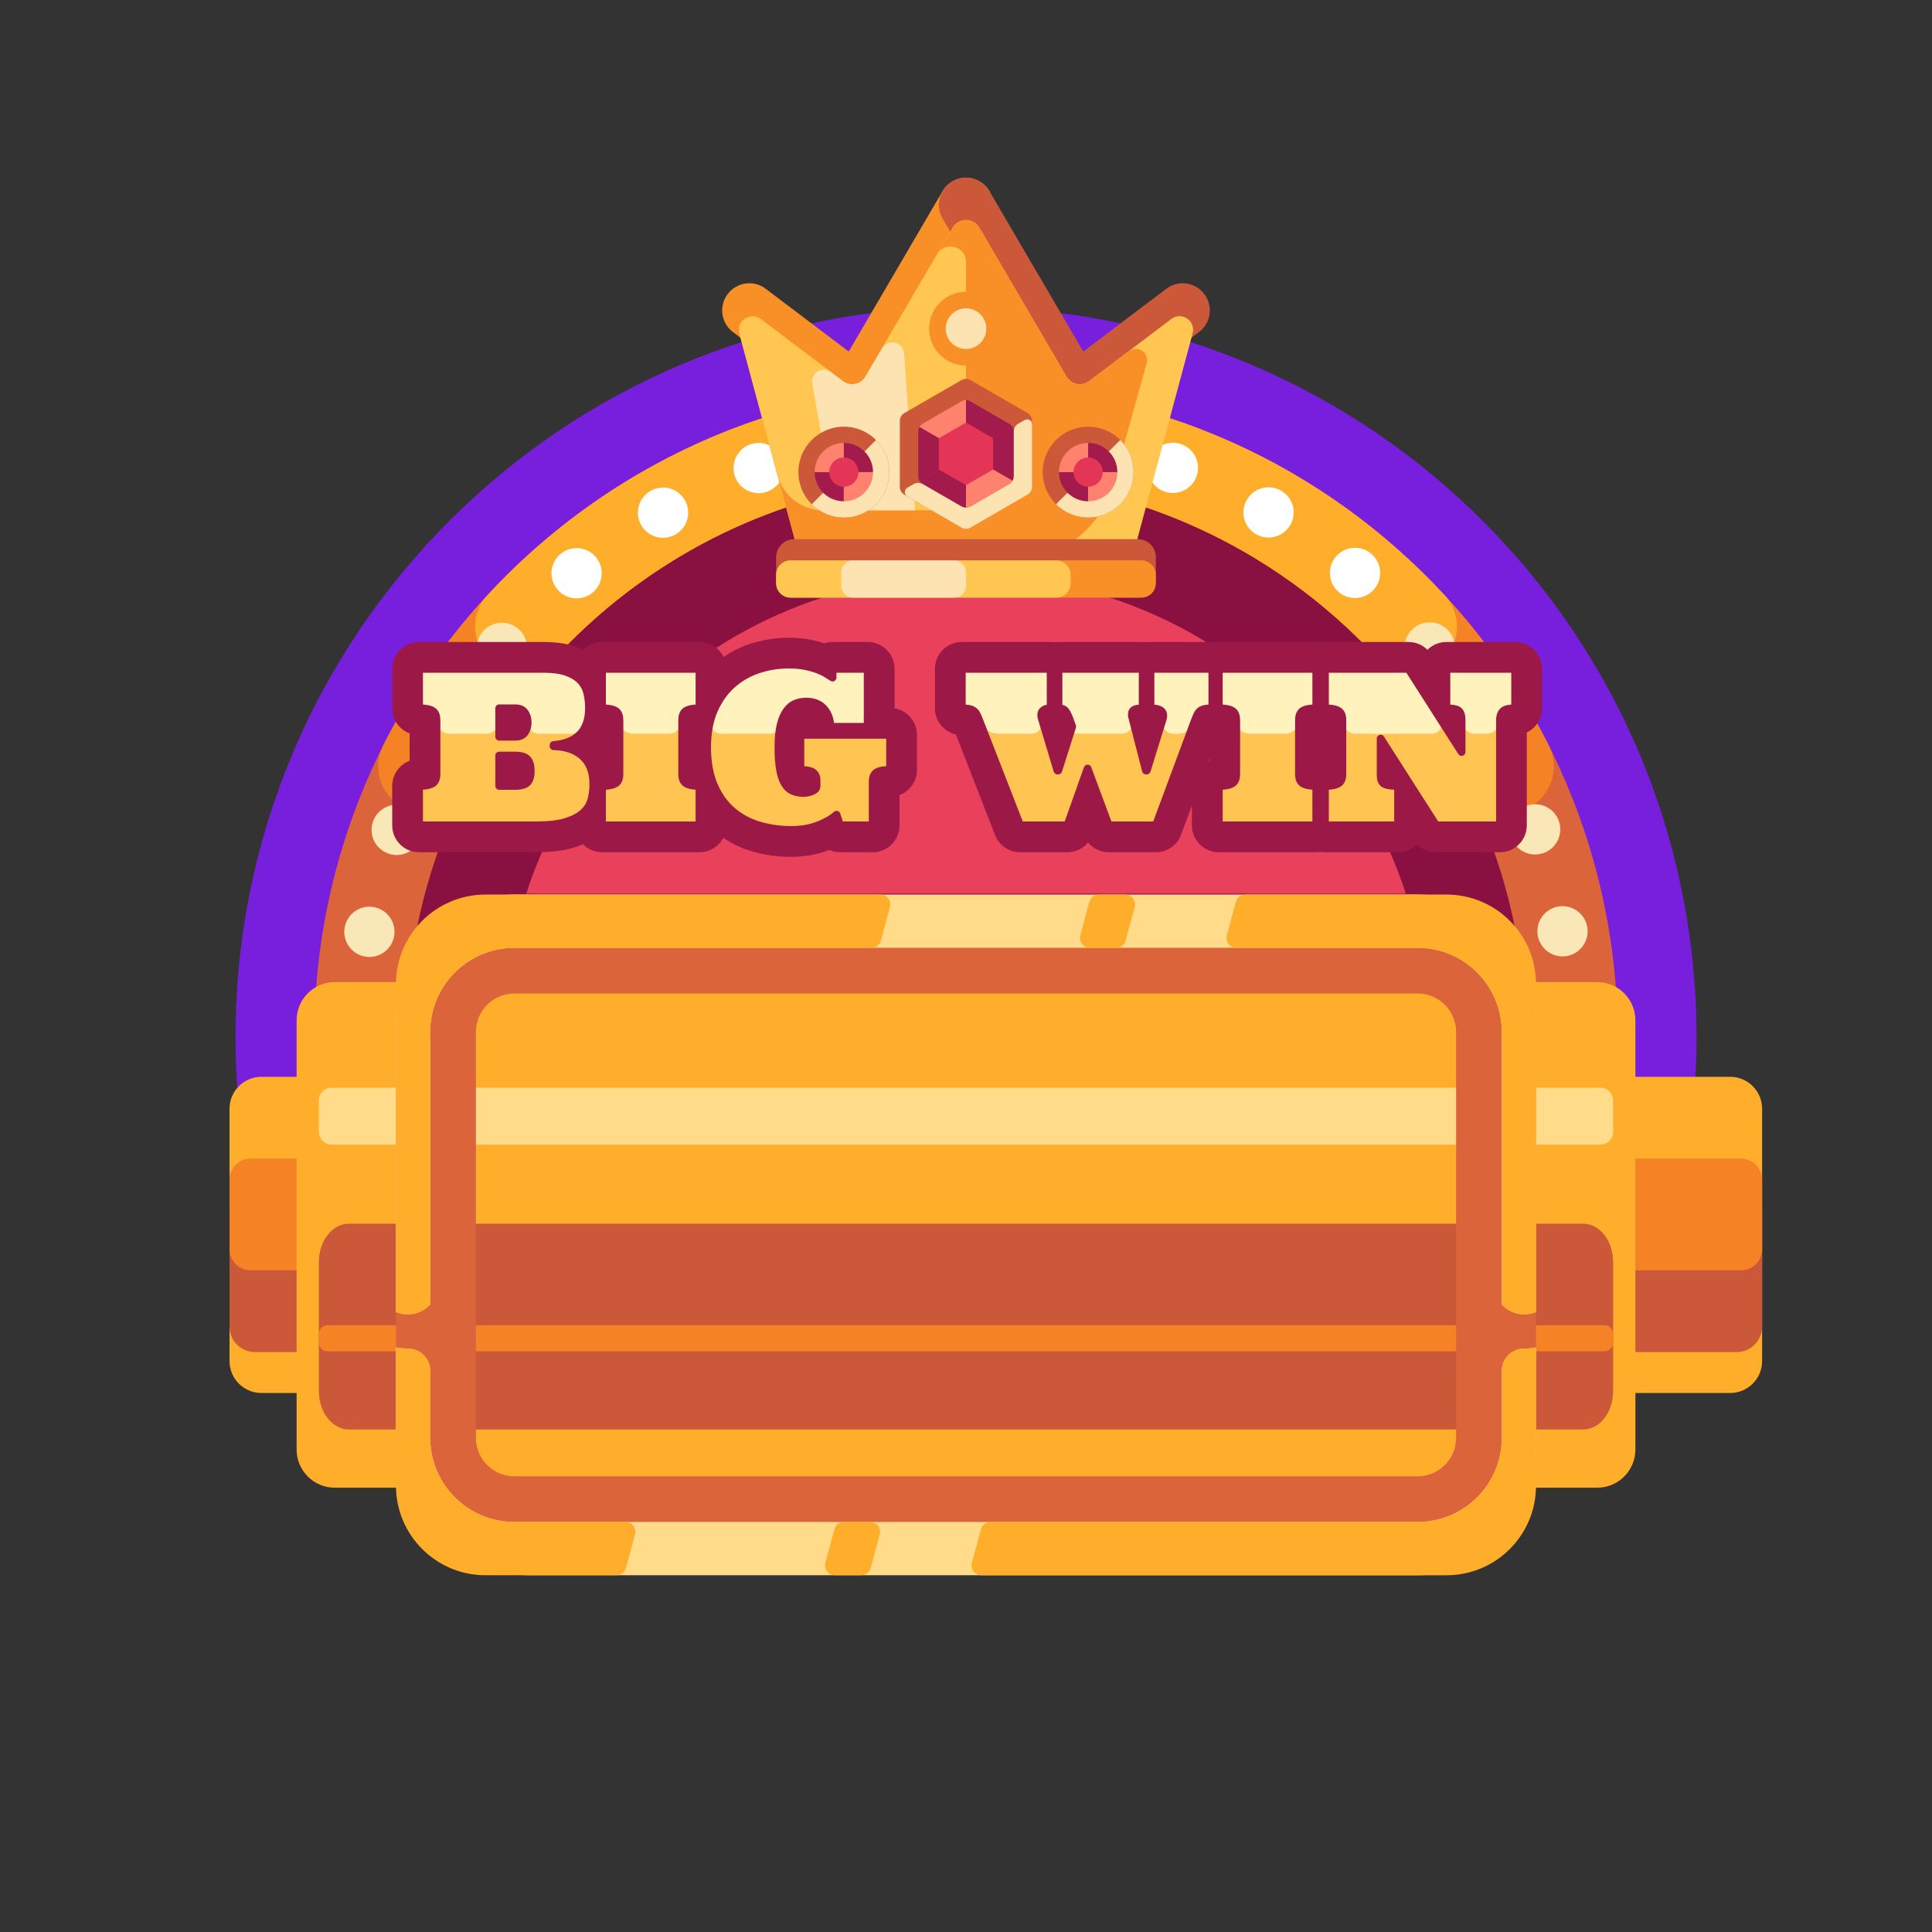 <?xml version="1.0" encoding="UTF-8"?>
<svg xmlns="http://www.w3.org/2000/svg" xmlns:xlink="http://www.w3.org/1999/xlink" width="1200px" height="1200px" viewBox="0 0 1200 1200" version="1.1">
<rect x="0" y="0" width="1200" height="1200" fill="#333333" stroke="none"/>
<g id="surface1">
<path style=" stroke:none;fill-rule:nonzero;fill:rgb(46.667%,12.157%,86.667%);fill-opacity:1;" d="M 1053.719 644.09 C 1053.719 716.398 1036.801 784.727 1006.703 845.375 L 193.297 845.375 C 163.199 784.727 146.281 716.398 146.281 644.09 C 146.281 393.719 349.246 190.727 599.641 190.727 L 600.359 190.727 C 850.754 190.727 1053.719 393.719 1053.719 644.09 Z M 1053.719 644.09 "/>
<path style=" stroke:none;fill-rule:nonzero;fill:rgb(91.373%,25.49%,35.686%);fill-opacity:1;" d="M 976.219 644.094 L 223.781 644.094 C 223.781 436.48 392.082 268.184 599.695 268.184 L 600.301 268.184 C 807.91 268.184 976.219 436.48 976.219 644.094 Z M 976.219 644.094 "/>
<path style=" stroke:none;fill-rule:nonzero;fill:rgb(53.725%,6.275%,25.49%);fill-opacity:1;" d="M 600.301 357.199 C 676.934 357.199 748.98 387.043 803.164 441.227 C 835.648 473.711 859.387 512.617 873.188 555.078 L 326.809 555.078 C 340.609 512.617 364.344 473.711 396.828 441.227 C 451.016 387.043 523.062 357.199 599.695 357.199 Z M 600.301 268.184 L 599.695 268.184 C 392.082 268.184 223.777 436.488 223.777 644.102 L 976.211 644.102 C 976.219 436.48 807.91 268.184 600.301 268.184 Z M 600.301 268.184 "/>
<path style=" stroke:none;fill-rule:nonzero;fill:rgb(85.882%,39.216%,22.745%);fill-opacity:1;" d="M 976.219 672.703 L 195.176 672.703 L 195.176 644.094 C 195.176 421.039 376.645 239.574 599.695 239.574 L 600.301 239.574 C 823.355 239.574 1004.82 421.043 1004.82 644.094 L 1004.82 672.703 Z M 253.555 615.484 L 946.441 615.484 C 931.848 437.309 782.172 296.785 600.301 296.785 L 599.695 296.785 C 417.82 296.789 268.152 437.309 253.555 615.484 Z M 253.555 615.484 "/>
<path style=" stroke:none;fill-rule:nonzero;fill:rgb(96.471%,50.98%,14.902%);fill-opacity:1;" d="M 600.301 239.574 L 599.695 239.574 C 441.703 239.574 304.578 330.617 238.027 462.996 C 228.422 482.102 242.125 504.641 263.504 504.641 C 274.309 504.641 284.191 498.547 289.039 488.887 C 346.129 375.086 463.938 296.789 599.695 296.789 L 600.301 296.789 C 736.055 296.789 853.867 375.086 910.957 488.887 C 915.805 498.547 925.688 504.641 936.492 504.641 C 957.875 504.641 971.574 482.102 961.969 462.996 C 895.414 330.617 758.293 239.574 600.301 239.574 Z M 600.301 239.574 "/>
<path style=" stroke:none;fill-rule:nonzero;fill:rgb(100%,68.235%,17.255%);fill-opacity:1;" d="M 600.301 239.574 L 599.695 239.574 C 482.398 239.574 376.625 289.77 302.684 369.797 C 285.773 388.098 298.812 417.781 323.723 417.781 C 331.703 417.781 339.301 414.426 344.711 408.57 C 408.211 339.883 499.008 296.789 599.699 296.789 L 600.305 296.789 C 700.996 296.789 791.797 339.887 855.289 408.574 C 860.699 414.434 868.297 417.785 876.277 417.785 C 901.188 417.785 914.227 388.105 897.316 369.805 C 823.367 289.77 717.602 239.574 600.301 239.574 Z M 600.301 239.574 "/>
<path style=" stroke:none;fill-rule:nonzero;fill:rgb(97.647%,90.588%,71.765%);fill-opacity:1;" d="M 531.852 258.445 C 523.375 259.926 517.68 268.016 519.16 276.492 C 520.488 284.059 527.094 289.414 534.535 289.414 C 535.414 289.414 536.328 289.34 537.238 289.184 C 545.719 287.699 551.387 279.613 549.93 271.109 C 548.441 262.633 540.355 256.961 531.852 258.445 Z M 531.852 258.445 "/>
<path style=" stroke:none;fill-rule:nonzero;fill:rgb(100%,100%,100%);fill-opacity:1;" d="M 348.121 344.105 C 341.516 349.645 340.656 359.473 346.195 366.078 C 349.266 369.742 353.684 371.645 358.156 371.645 C 361.699 371.645 365.258 370.453 368.172 368.004 C 374.777 362.465 375.637 352.609 370.098 346.027 C 364.555 339.426 354.695 338.566 348.121 344.105 Z M 348.121 344.105 "/>
<path style=" stroke:none;fill-rule:nonzero;fill:rgb(100%,100%,100%);fill-opacity:1;" d="M 465.875 276.047 C 457.789 278.988 453.602 287.934 456.562 296.047 C 458.852 302.363 464.832 306.316 471.227 306.316 C 472.996 306.316 474.793 306.008 476.531 305.359 C 484.645 302.418 488.809 293.473 485.867 285.383 C 482.934 277.273 473.988 273.113 465.875 276.047 Z M 465.875 276.047 "/>
<path style=" stroke:none;fill-rule:nonzero;fill:rgb(100%,100%,100%);fill-opacity:1;" d="M 404.004 304.914 C 396.539 309.234 393.988 318.773 398.309 326.238 C 401.195 331.23 406.453 334.039 411.836 334.039 C 414.484 334.039 417.16 333.359 419.633 331.934 C 427.098 327.613 429.648 318.07 425.328 310.609 C 421.016 303.148 411.469 300.602 404.004 304.914 Z M 404.004 304.914 "/>
<path style=" stroke:none;fill-rule:nonzero;fill:rgb(97.647%,90.588%,71.765%);fill-opacity:1;" d="M 232.133 563.395 C 223.656 561.91 215.566 567.582 214.086 576.086 C 214.062 576.086 214.062 576.086 214.062 576.086 C 212.578 584.562 218.25 592.648 226.754 594.156 C 227.664 594.312 228.57 594.391 229.457 594.391 C 236.898 594.391 243.473 589.031 244.801 581.465 C 246.305 572.988 240.613 564.898 232.133 563.395 Z M 232.133 563.395 "/>
<path style=" stroke:none;fill-rule:nonzero;fill:rgb(97.647%,90.588%,71.765%);fill-opacity:1;" d="M 321.805 390.449 C 315.223 384.91 305.371 385.77 299.832 392.348 C 294.293 398.953 295.152 408.781 301.727 414.348 C 304.668 416.789 308.23 418.016 311.766 418.016 C 316.211 418.016 320.633 416.117 323.73 412.422 C 329.27 405.848 328.402 395.988 321.805 390.449 Z M 321.805 390.449 "/>
<path style=" stroke:none;fill-rule:nonzero;fill:rgb(97.647%,90.588%,71.765%);fill-opacity:1;" d="M 251.719 500.797 C 243.629 497.832 234.66 502.02 231.719 510.109 C 228.758 518.195 232.945 527.164 241.031 530.105 C 242.801 530.754 244.598 531.066 246.367 531.066 C 252.738 531.066 258.742 527.113 261.031 520.793 C 263.988 512.684 259.801 503.734 251.719 500.797 Z M 251.719 500.797 "/>
<path style=" stroke:none;fill-rule:nonzero;fill:rgb(97.647%,90.588%,71.765%);fill-opacity:1;" d="M 281.934 442.566 C 274.469 438.223 264.926 440.773 260.609 448.234 C 256.289 455.699 258.84 465.238 266.305 469.559 C 268.777 470.992 271.453 471.664 274.105 471.664 C 279.484 471.664 284.742 468.883 287.629 463.867 C 291.949 456.402 289.398 446.855 281.934 442.566 Z M 281.934 442.566 "/>
<path style=" stroke:none;fill-rule:nonzero;fill:rgb(97.647%,90.588%,71.765%);fill-opacity:1;" d="M 667.812 258.391 C 659.336 256.906 651.246 262.578 649.766 271.078 C 648.305 279.559 653.977 287.645 662.484 289.129 C 663.395 289.285 664.277 289.363 665.164 289.363 C 672.629 289.363 679.211 284.004 680.531 276.438 C 681.984 267.938 676.312 259.848 667.812 258.391 Z M 667.812 258.391 "/>
<path style=" stroke:none;fill-rule:nonzero;fill:rgb(97.647%,90.588%,71.765%);fill-opacity:1;" d="M 939.211 447.977 C 934.891 440.516 925.352 437.965 917.887 442.285 C 910.445 446.629 907.902 456.168 912.215 463.609 C 915.125 468.602 920.359 471.383 925.738 471.383 C 928.391 471.383 931.098 470.707 933.539 469.301 C 941.004 464.957 943.555 455.41 939.211 447.977 Z M 939.211 447.977 "/>
<path style=" stroke:none;fill-rule:nonzero;fill:rgb(97.647%,90.588%,71.765%);fill-opacity:1;" d="M 968.184 509.797 C 965.219 501.684 956.273 497.52 948.156 500.484 C 940.066 503.449 935.91 512.395 938.844 520.508 C 941.16 526.824 947.141 530.754 953.516 530.754 C 955.285 530.754 957.102 530.441 958.871 529.793 C 966.961 526.855 971.125 517.879 968.184 509.797 Z M 968.184 509.797 "/>
<path style=" stroke:none;fill-rule:nonzero;fill:rgb(97.647%,90.588%,71.765%);fill-opacity:1;" d="M 615.461 268.172 C 615.461 276.789 608.477 283.777 599.855 283.777 C 591.238 283.777 584.25 276.789 584.25 268.172 C 584.25 259.551 591.238 252.562 599.855 252.562 C 608.477 252.562 615.461 259.551 615.461 268.172 Z M 615.461 268.172 "/>
<path style=" stroke:none;fill-rule:nonzero;fill:rgb(97.647%,90.588%,71.765%);fill-opacity:1;" d="M 985.867 575.742 C 984.383 567.238 976.297 561.594 967.793 563.074 C 959.316 564.559 953.645 572.645 955.129 581.148 C 956.477 588.715 963.059 594.047 970.469 594.047 C 971.383 594.047 972.289 593.969 973.199 593.812 C 981.707 592.309 987.379 584.219 985.867 575.742 Z M 985.867 575.742 "/>
<path style=" stroke:none;fill-rule:nonzero;fill:rgb(97.647%,90.588%,71.765%);fill-opacity:1;" d="M 877.992 390.215 C 871.387 395.777 870.551 405.613 876.098 412.219 C 879.191 415.883 883.586 417.781 888.031 417.781 C 891.594 417.781 895.156 416.555 898.066 414.113 C 904.676 408.547 905.508 398.719 899.965 392.113 C 894.426 385.512 884.574 384.68 877.992 390.215 Z M 877.992 390.215 "/>
<path style=" stroke:none;fill-rule:nonzero;fill:rgb(100%,100%,100%);fill-opacity:1;" d="M 851.652 343.902 C 845.047 338.363 835.219 339.223 829.676 345.828 C 824.137 352.434 824.992 362.293 831.602 367.828 C 834.539 370.277 838.074 371.473 841.613 371.473 C 846.09 371.473 850.512 369.574 853.602 365.879 C 859.109 359.27 858.258 349.441 851.652 343.902 Z M 851.652 343.902 "/>
<path style=" stroke:none;fill-rule:nonzero;fill:rgb(100%,100%,100%);fill-opacity:1;" d="M 733.816 275.945 C 725.707 273.008 716.762 277.172 713.82 285.281 C 710.879 293.371 715.066 302.34 723.18 305.281 C 724.922 305.902 726.715 306.215 728.484 306.215 C 734.855 306.215 740.863 302.262 743.152 295.922 C 746.09 287.832 741.906 278.855 733.816 275.945 Z M 733.816 275.945 "/>
<path style=" stroke:none;fill-rule:nonzero;fill:rgb(100%,100%,100%);fill-opacity:1;" d="M 795.707 304.758 C 788.242 300.445 778.699 303.02 774.406 310.48 C 770.09 317.945 772.637 327.492 780.102 331.781 C 782.574 333.215 785.25 333.887 787.902 333.887 C 793.285 333.887 798.539 331.078 801.426 326.059 C 805.754 318.625 803.172 309.078 795.707 304.758 Z M 795.707 304.758 "/>
<path style=" stroke:none;fill-rule:nonzero;fill:rgb(97.647%,56.471%,15.294%);fill-opacity:1;" d="M 532.129 260.062 C 528.492 260.062 524.914 258.883 521.965 256.656 L 455.25 206.242 C 447.82 200.633 446.352 190.062 451.969 182.633 C 457.578 175.207 468.148 173.734 475.578 179.352 L 527.16 218.336 L 585.449 118.715 C 590.148 110.684 600.469 107.977 608.508 112.68 C 616.543 117.383 619.242 127.703 614.539 135.738 L 546.664 251.719 C 544.234 255.875 540.145 258.793 535.422 259.734 C 534.336 259.957 533.227 260.062 532.129 260.062 Z M 532.129 260.062 "/>
<path style=" stroke:none;fill-rule:nonzero;fill:rgb(79.608%,34.51%,21.961%);fill-opacity:1;" d="M 667.871 260.062 C 666.773 260.062 665.664 259.957 664.57 259.734 C 659.852 258.793 655.758 255.875 653.328 251.719 L 585.457 135.738 C 580.758 127.703 583.457 117.379 591.492 112.68 C 599.527 107.977 609.848 110.684 614.551 118.715 L 672.848 218.336 L 724.43 179.352 C 731.852 173.742 742.422 175.211 748.031 182.633 C 753.641 190.062 752.172 200.629 744.742 206.242 L 678.031 256.656 C 675.086 258.887 671.508 260.062 667.871 260.062 Z M 667.871 260.062 "/>
<path style=" stroke:none;fill-rule:nonzero;fill:rgb(100%,78.039%,31.765%);fill-opacity:1;" d="M 537.602 233.867 L 591.695 141.426 C 595.41 135.078 604.59 135.078 608.305 141.426 L 662.398 233.867 C 665.309 238.844 671.91 240.16 676.508 236.688 L 727.543 198.121 C 733.949 193.277 742.859 199.285 740.773 207.043 L 702.77 348.414 L 497.227 348.414 L 459.223 207.043 C 457.133 199.285 466.043 193.277 472.453 198.121 L 523.488 236.688 C 528.09 240.156 534.691 238.836 537.602 233.867 Z M 537.602 233.867 "/>
<path style=" stroke:none;fill-rule:nonzero;fill:rgb(97.647%,56.471%,15.294%);fill-opacity:1;" d="M 497.141 348.098 L 497.227 348.402 L 628.566 348.402 C 657.762 348.402 683.383 328.949 691.23 300.836 L 712.223 225.605 C 714.043 219.09 706.547 213.984 701.148 218.062 L 694.547 223.051 L 676.508 236.688 C 672.199 239.945 666.125 238.992 662.988 234.762 C 662.777 234.48 662.578 234.188 662.398 233.875 L 608.305 141.438 C 607.535 140.129 606.535 139.105 605.398 138.328 C 602.746 136.535 599.363 136.195 596.449 137.34 C 594.551 138.086 592.859 139.453 591.703 141.438 L 562.445 191.398 L 537.602 233.867 C 536.348 236.012 534.406 237.469 532.242 238.164 C 532.207 238.176 532.176 238.188 532.141 238.199 C 532.098 238.211 532.055 238.219 532.016 238.23 C 531.422 238.402 530.812 238.523 530.203 238.586 C 527.898 238.805 525.504 238.199 523.492 236.684 L 480 203.812 L 473.129 198.625 C 472.895 198.449 472.66 198.281 472.422 198.133 C 465.785 193.922 457.453 200.473 459.496 208.062 Z M 497.141 348.098 "/>
<path style=" stroke:none;fill-rule:nonzero;fill:rgb(100%,78.039%,31.765%);fill-opacity:1;" d="M 511.41 317.004 L 590.383 317.004 C 595.699 317.004 600.008 312.695 600.008 307.379 L 600.008 162.727 C 600.008 152.91 587.035 149.395 582.078 157.867 L 537.602 233.867 C 534.691 238.844 528.09 240.16 523.492 236.684 L 500.762 219.504 L 473.105 198.605 C 472.871 198.434 472.637 198.27 472.398 198.121 C 465.758 193.938 457.457 200.484 459.496 208.062 L 482.91 295.152 C 486.379 308.047 498.059 317.004 511.41 317.004 Z M 511.41 317.004 "/>
<path style=" stroke:none;fill-rule:nonzero;fill:rgb(99.216%,89.02%,69.804%);fill-opacity:1;" d="M 518.41 317.004 L 568.312 317.004 L 561.539 219.527 C 561.035 212.316 551.52 210.086 547.867 216.324 L 537.602 233.867 C 534.691 238.844 528.09 240.16 523.492 236.688 L 516.16 231.148 C 510.836 227.125 503.336 231.715 504.496 238.289 Z M 518.41 317.004 "/>
<path style=" stroke:none;fill-rule:nonzero;fill:rgb(79.608%,34.51%,21.961%);fill-opacity:1;" d="M 706.699 371.215 L 493.301 371.215 C 487.105 371.215 482.082 366.191 482.082 359.992 L 482.082 346.105 C 482.082 339.906 487.105 334.883 493.301 334.883 L 706.699 334.883 C 712.895 334.883 717.918 339.906 717.918 346.105 L 717.918 360 C 717.918 366.191 712.895 371.215 706.699 371.215 Z M 706.699 371.215 "/>
<path style=" stroke:none;fill-rule:nonzero;fill:rgb(97.647%,56.471%,15.294%);fill-opacity:1;" d="M 708.961 371.215 L 491.035 371.215 C 486.09 371.215 482.082 367.207 482.082 362.262 L 482.082 357.031 C 482.082 352.086 486.09 348.078 491.035 348.078 L 708.961 348.078 C 713.902 348.078 717.91 352.086 717.91 357.031 L 717.91 362.262 C 717.918 367.207 713.91 371.215 708.961 371.215 Z M 708.961 371.215 "/>
<path style=" stroke:none;fill-rule:nonzero;fill:rgb(100%,78.039%,31.765%);fill-opacity:1;" d="M 656.047 371.215 L 491.035 371.215 C 486.09 371.215 482.082 367.207 482.082 362.262 L 482.082 357.031 C 482.082 352.086 486.09 348.078 491.035 348.078 L 656.039 348.078 C 660.984 348.078 664.992 352.086 664.992 357.031 L 664.992 362.262 C 664.996 367.207 660.988 371.215 656.047 371.215 Z M 656.047 371.215 "/>
<path style=" stroke:none;fill-rule:nonzero;fill:rgb(99.216%,89.02%,69.804%);fill-opacity:1;" d="M 592.609 371.215 L 529.883 371.215 C 525.797 371.215 522.492 367.902 522.492 363.82 L 522.492 355.469 C 522.492 351.383 525.805 348.078 529.883 348.078 L 592.602 348.078 C 596.684 348.078 599.992 351.391 599.992 355.469 L 599.992 363.82 C 600 367.906 596.688 371.215 592.609 371.215 Z M 592.609 371.215 "/>
<path style=" stroke:none;fill-rule:nonzero;fill:rgb(97.647%,56.471%,15.294%);fill-opacity:1;" d="M 622.926 204.133 C 622.926 216.793 612.66 227.059 600 227.059 C 587.34 227.059 577.074 216.793 577.074 204.133 C 577.074 191.469 587.34 181.207 600 181.207 C 612.66 181.207 622.926 191.469 622.926 204.133 Z M 622.926 204.133 "/>
<path style=" stroke:none;fill-rule:nonzero;fill:rgb(99.216%,89.02%,69.804%);fill-opacity:1;" d="M 612.617 204.133 C 612.617 211.098 606.973 216.742 600.008 216.742 C 593.039 216.742 587.395 211.098 587.395 204.133 C 587.395 197.164 593.039 191.52 600.008 191.52 C 606.965 191.516 612.617 197.16 612.617 204.133 Z M 612.617 204.133 "/>
<path style=" stroke:none;fill-rule:nonzero;fill:rgb(79.608%,34.51%,21.961%);fill-opacity:1;" d="M 704.102 293.238 C 704.102 308.824 691.465 321.461 675.875 321.461 C 660.289 321.461 647.652 308.824 647.652 293.238 C 647.652 277.648 660.289 265.016 675.875 265.016 C 691.465 265.016 704.102 277.648 704.102 293.238 Z M 704.102 293.238 "/>
<path style=" stroke:none;fill-rule:nonzero;fill:rgb(99.216%,89.02%,69.804%);fill-opacity:1;" d="M 655.922 313.195 C 666.941 324.215 684.809 324.215 695.832 313.195 C 706.855 302.172 706.855 284.305 695.832 273.281 Z M 655.922 313.195 "/>
<path style=" stroke:none;fill-rule:nonzero;fill:rgb(63.922%,10.196%,29.804%);fill-opacity:1;" d="M 657.742 293.238 C 657.742 303.254 665.863 311.371 675.875 311.371 L 675.875 293.238 Z M 657.742 293.238 "/>
<path style=" stroke:none;fill-rule:nonzero;fill:rgb(100%,50.98%,43.529%);fill-opacity:1;" d="M 694.008 293.238 L 675.875 293.238 L 675.875 311.371 C 685.891 311.371 694.008 303.254 694.008 293.238 Z M 694.008 293.238 "/>
<path style=" stroke:none;fill-rule:nonzero;fill:rgb(100%,50.98%,43.529%);fill-opacity:1;" d="M 657.742 293.238 C 657.742 283.223 665.863 275.105 675.875 275.105 L 675.875 293.238 Z M 657.742 293.238 "/>
<path style=" stroke:none;fill-rule:nonzero;fill:rgb(63.922%,10.196%,29.804%);fill-opacity:1;" d="M 694.008 293.238 L 675.875 293.238 L 675.875 275.105 C 685.891 275.105 694.008 283.223 694.008 293.238 Z M 694.008 293.238 "/>
<path style=" stroke:none;fill-rule:nonzero;fill:rgb(89.804%,20.784%,34.118%);fill-opacity:1;" d="M 684.941 293.238 C 684.941 298.246 680.883 302.305 675.875 302.305 C 670.867 302.305 666.809 298.246 666.809 293.238 C 666.809 288.23 670.867 284.172 675.875 284.172 C 680.883 284.172 684.941 288.23 684.941 293.238 Z M 684.941 293.238 "/>
<path style=" stroke:none;fill-rule:nonzero;fill:rgb(79.608%,34.51%,21.961%);fill-opacity:1;" d="M 552.355 293.238 C 552.355 308.824 539.719 321.461 524.129 321.461 C 508.543 321.461 495.906 308.824 495.906 293.238 C 495.906 277.648 508.543 265.016 524.129 265.016 C 539.719 265.016 552.355 277.648 552.355 293.238 Z M 552.355 293.238 "/>
<path style=" stroke:none;fill-rule:nonzero;fill:rgb(99.216%,89.02%,69.804%);fill-opacity:1;" d="M 504.176 313.195 C 515.195 324.215 533.062 324.215 544.086 313.195 C 555.109 302.172 555.109 284.305 544.086 273.281 Z M 504.176 313.195 "/>
<path style=" stroke:none;fill-rule:nonzero;fill:rgb(63.922%,10.196%,29.804%);fill-opacity:1;" d="M 505.992 293.238 C 505.992 303.254 514.109 311.371 524.125 311.371 L 524.125 293.238 Z M 505.992 293.238 "/>
<path style=" stroke:none;fill-rule:nonzero;fill:rgb(100%,50.98%,43.529%);fill-opacity:1;" d="M 542.262 293.238 L 524.129 293.238 L 524.129 311.371 C 534.145 311.371 542.262 303.254 542.262 293.238 Z M 542.262 293.238 "/>
<path style=" stroke:none;fill-rule:nonzero;fill:rgb(100%,50.98%,43.529%);fill-opacity:1;" d="M 505.992 293.238 C 505.992 283.223 514.109 275.105 524.125 275.105 L 524.125 293.238 Z M 505.992 293.238 "/>
<path style=" stroke:none;fill-rule:nonzero;fill:rgb(63.922%,10.196%,29.804%);fill-opacity:1;" d="M 542.262 293.238 L 524.129 293.238 L 524.129 275.105 C 534.145 275.105 542.262 283.223 542.262 293.238 Z M 542.262 293.238 "/>
<path style=" stroke:none;fill-rule:nonzero;fill:rgb(89.804%,20.784%,34.118%);fill-opacity:1;" d="M 533.195 293.238 C 533.195 298.246 529.137 302.305 524.129 302.305 C 519.121 302.305 515.062 298.246 515.062 293.238 C 515.062 288.23 519.121 284.172 524.129 284.172 C 529.137 284.172 533.195 288.23 533.195 293.238 Z M 533.195 293.238 "/>
<path style=" stroke:none;fill-rule:nonzero;fill:rgb(89.804%,20.784%,34.118%);fill-opacity:1;" d="M 570.293 264.762 L 570.293 299.059 L 600 316.207 L 629.699 299.059 L 629.699 264.762 L 600 247.613 Z M 570.293 264.762 "/>
<path style=" stroke:none;fill-rule:nonzero;fill:rgb(89.804%,20.784%,34.118%);fill-opacity:1;" d="M 583.164 272.191 L 583.164 291.629 L 600 301.352 L 616.836 291.629 L 616.836 272.191 L 600 262.469 Z M 583.164 272.191 "/>
<path style=" stroke:none;fill-rule:nonzero;fill:rgb(63.922%,10.196%,29.804%);fill-opacity:1;" d="M 629.699 264.762 L 616.836 272.191 L 616.836 291.629 L 629.699 299.059 Z M 629.699 264.762 "/>
<path style=" stroke:none;fill-rule:nonzero;fill:rgb(63.922%,10.196%,29.804%);fill-opacity:1;" d="M 600 301.352 L 600 316.207 L 570.293 299.059 L 583.164 291.629 Z M 600 301.352 "/>
<path style=" stroke:none;fill-rule:nonzero;fill:rgb(100%,50.98%,43.529%);fill-opacity:1;" d="M 570.293 264.762 L 583.164 272.191 L 600 262.469 L 600 247.613 Z M 570.293 264.762 "/>
<path style=" stroke:none;fill-rule:nonzero;fill:rgb(100%,50.98%,43.529%);fill-opacity:1;" d="M 600 301.352 L 616.836 291.629 L 629.699 299.059 L 600 316.207 Z M 600 301.352 "/>
<path style=" stroke:none;fill-rule:nonzero;fill:rgb(63.922%,10.196%,29.804%);fill-opacity:1;" d="M 600 247.613 L 600 262.469 L 616.836 272.191 L 629.699 264.762 Z M 600 247.613 "/>
<path style=" stroke:none;fill-rule:nonzero;fill:rgb(63.922%,10.196%,29.804%);fill-opacity:1;" d="M 570.293 264.762 L 583.164 272.191 L 583.164 291.629 L 570.293 299.059 Z M 570.293 264.762 "/>
<path style=" stroke:none;fill-rule:nonzero;fill:rgb(79.608%,34.51%,21.961%);fill-opacity:1;" d="M 626.863 300.703 L 602.844 314.566 C 601.086 315.582 598.914 315.582 597.156 314.566 L 573.145 300.703 C 571.387 299.688 570.301 297.809 570.301 295.777 L 570.301 268.051 C 570.301 266.016 571.387 264.137 573.145 263.125 L 597.156 249.258 C 598.914 248.242 601.086 248.242 602.844 249.258 L 626.863 263.125 C 628.621 264.137 629.707 266.016 629.707 268.051 L 629.707 295.777 C 629.707 297.805 628.621 299.684 626.863 300.703 Z M 597.148 236.105 L 561.75 256.547 C 559.992 257.562 558.906 259.441 558.906 261.473 L 558.906 302.348 C 558.906 304.379 559.992 306.258 561.75 307.273 L 597.148 327.715 C 598.906 328.727 601.078 328.727 602.84 327.715 L 638.238 307.273 C 639.996 306.258 641.082 304.379 641.082 302.348 L 641.082 261.473 C 641.082 259.441 639.996 257.562 638.238 256.547 L 602.84 236.105 C 601.078 235.086 598.914 235.086 597.148 236.105 Z M 597.148 236.105 "/>
<path style=" stroke:none;fill-rule:nonzero;fill:rgb(99.216%,89.02%,69.804%);fill-opacity:1;" d="M 641.082 263.555 L 641.082 302.348 C 641.082 304.379 639.996 306.258 638.238 307.273 L 602.84 327.715 C 601.078 328.727 598.906 328.727 597.148 327.715 L 563.555 308.309 C 561.492 307.117 561.492 304.133 563.555 302.945 L 567.449 300.695 C 569.207 299.684 571.379 299.684 573.137 300.695 L 597.148 314.562 C 598.906 315.574 601.078 315.574 602.84 314.562 L 626.855 300.695 C 628.613 299.684 629.699 297.805 629.699 295.77 L 629.699 268.043 C 629.699 266.012 630.785 264.133 632.543 263.117 L 636.434 260.875 C 638.504 259.68 641.082 261.176 641.082 263.555 Z M 641.082 263.555 "/>
<path style=" stroke:none;fill-rule:nonzero;fill:rgb(100%,68.235%,17.255%);fill-opacity:1;" d="M 1074.637 668.832 L 162.395 668.832 C 151.441 668.832 142.559 677.711 142.559 688.668 L 142.559 845.375 C 142.559 856.332 151.441 865.211 162.395 865.211 L 1074.637 865.211 C 1085.594 865.211 1094.473 856.332 1094.473 845.375 L 1094.473 688.668 C 1094.473 677.711 1085.594 668.832 1074.637 668.832 Z M 1074.637 668.832 "/>
<path style=" stroke:none;fill-rule:nonzero;fill:rgb(79.608%,34.51%,21.961%);fill-opacity:1;" d="M 1094.473 750.211 L 142.559 750.211 L 142.559 823.973 C 142.559 832.723 149.652 839.812 158.398 839.812 L 1078.625 839.812 C 1087.375 839.812 1094.465 832.723 1094.465 823.973 L 1094.465 750.211 Z M 1094.473 750.211 "/>
<path style=" stroke:none;fill-rule:nonzero;fill:rgb(96.471%,50.98%,14.902%);fill-opacity:1;" d="M 1081.332 719.621 L 155.699 719.621 C 148.445 719.621 142.559 725.504 142.559 732.762 L 142.559 775.895 C 142.559 783.148 148.441 789.035 155.699 789.035 L 1081.332 789.035 C 1088.586 789.035 1094.473 783.156 1094.473 775.895 L 1094.473 732.762 C 1094.473 725.504 1088.586 719.621 1081.332 719.621 Z M 1081.332 719.621 "/>
<path style=" stroke:none;fill-rule:nonzero;fill:rgb(100%,68.235%,17.255%);fill-opacity:1;" d="M 992.039 609.996 L 207.961 609.996 C 194.855 609.996 184.23 620.621 184.23 633.727 L 184.23 900.312 C 184.23 913.414 194.855 924.043 207.961 924.043 L 992.039 924.043 C 1005.145 924.043 1015.77 913.414 1015.77 900.312 L 1015.77 633.727 C 1015.777 620.621 1005.148 609.996 992.039 609.996 Z M 992.039 609.996 "/>
<path style=" stroke:none;fill-rule:nonzero;fill:rgb(79.608%,34.51%,21.961%);fill-opacity:1;" d="M 983.34 760.055 L 216.66 760.055 C 206.387 760.055 198.059 770.73 198.059 783.898 L 198.059 864.031 C 198.059 877.199 206.387 887.875 216.66 887.875 L 983.34 887.875 C 993.613 887.875 1001.941 877.199 1001.941 864.031 L 1001.941 783.898 C 1001.941 770.73 993.613 760.055 983.34 760.055 Z M 983.34 760.055 "/>
<path style=" stroke:none;fill-rule:nonzero;fill:rgb(100%,85.882%,54.118%);fill-opacity:1;" d="M 994.109 710.941 L 205.891 710.941 C 201.562 710.941 198.059 707.438 198.059 703.109 L 198.059 683.441 C 198.059 679.117 201.562 675.613 205.891 675.613 L 994.109 675.613 C 998.438 675.613 1001.941 679.117 1001.941 683.441 L 1001.941 703.109 C 1001.941 707.438 998.43 710.941 994.109 710.941 Z M 994.109 710.941 "/>
<path style=" stroke:none;fill-rule:nonzero;fill:rgb(96.471%,50.98%,14.902%);fill-opacity:1;" d="M 996.629 839.328 L 203.371 839.328 C 200.441 839.328 198.066 836.953 198.066 834.023 L 198.066 828.406 C 198.066 825.48 200.441 823.105 203.371 823.105 L 996.629 823.105 C 999.559 823.105 1001.934 825.48 1001.934 828.406 L 1001.934 834.023 C 1001.941 836.953 999.562 839.328 996.629 839.328 Z M 996.629 839.328 "/>
<path style=" stroke:none;fill-rule:nonzero;fill:rgb(85.882%,39.216%,22.745%);fill-opacity:1;" d="M 880.531 617.09 C 893.723 617.09 904.414 627.781 904.414 640.973 L 904.414 893.07 C 904.414 906.266 893.723 916.957 880.531 916.957 L 319.469 916.957 C 306.277 916.957 295.586 906.266 295.586 893.07 L 295.586 640.973 C 295.586 627.781 306.277 617.09 319.469 617.09 Z M 880.531 567.445 L 319.469 567.445 C 278.93 567.445 245.945 600.426 245.945 640.969 L 245.945 893.062 C 245.945 933.605 278.93 966.59 319.469 966.59 L 880.531 966.59 C 921.07 966.59 954.055 933.605 954.055 893.062 L 954.055 640.969 C 954.059 600.434 921.078 567.445 880.531 567.445 Z M 880.531 567.445 "/>
<path style=" stroke:none;fill-rule:nonzero;fill:rgb(100%,85.882%,54.118%);fill-opacity:1;" d="M 932.785 851.441 L 932.785 893.062 C 932.785 921.926 909.391 945.316 880.531 945.316 L 319.469 945.316 C 290.609 945.316 267.215 921.926 267.215 893.062 L 267.215 851.441 C 267.215 843.84 260.992 837.637 253.391 837.648 L 253.246 837.648 C 250.738 837.648 248.309 837.391 245.945 836.891 L 245.945 895.008 C 245.945 941.07 283.289 978.414 329.352 978.414 L 880.543 978.414 C 921.145 978.414 954.059 945.496 954.059 904.895 L 954.059 836.887 C 951.695 837.383 949.262 837.641 946.758 837.641 L 946.613 837.641 C 938.977 837.637 932.785 843.816 932.785 851.441 Z M 932.785 851.441 "/>
<path style=" stroke:none;fill-rule:nonzero;fill:rgb(100%,85.882%,54.118%);fill-opacity:1;" d="M 880.52 555.625 L 319.457 555.625 C 278.855 555.625 245.941 588.539 245.941 629.141 L 245.941 814.938 C 248.184 815.863 250.668 816.379 253.242 816.379 C 258.277 816.379 263.027 814.391 266.645 810.797 L 267.211 810.234 L 267.211 640.973 C 267.211 612.113 290.605 588.719 319.465 588.719 L 880.523 588.719 C 909.383 588.719 932.777 612.113 932.777 640.973 L 932.777 810.234 L 933.344 810.797 C 936.961 814.391 941.711 816.379 946.746 816.379 C 949.32 816.379 951.805 815.855 954.047 814.938 L 954.047 629.16 C 954.055 588.547 921.133 555.625 880.52 555.625 Z M 880.52 555.625 "/>
<path style=" stroke:none;fill-rule:nonzero;fill:rgb(100%,68.235%,17.255%);fill-opacity:1;" d="M 524.18 945.324 L 540.512 945.324 C 544.543 945.324 547.477 949.152 546.434 953.047 L 540.82 973.879 C 540.102 976.555 537.672 978.414 534.898 978.414 L 518.566 978.414 C 514.535 978.414 511.602 974.586 512.645 970.691 L 518.258 949.859 C 518.977 947.184 521.406 945.324 524.18 945.324 Z M 524.18 945.324 "/>
<path style=" stroke:none;fill-rule:nonzero;fill:rgb(100%,68.235%,17.255%);fill-opacity:1;" d="M 682.531 555.625 L 698.84 555.625 C 702.871 555.625 705.805 559.453 704.762 563.348 L 699.148 584.18 C 698.43 586.855 696 588.715 693.227 588.715 L 676.922 588.715 C 672.887 588.715 669.953 584.887 670.996 580.992 L 676.609 560.16 C 677.328 557.484 679.758 555.625 682.531 555.625 Z M 682.531 555.625 "/>
<path style=" stroke:none;fill-rule:nonzero;fill:rgb(100%,68.235%,17.255%);fill-opacity:1;" d="M 319.469 945.324 L 388.508 945.324 C 392.539 945.324 395.473 949.152 394.43 953.047 L 388.816 973.879 C 388.098 976.555 385.668 978.414 382.895 978.414 L 301.555 978.414 C 270.836 978.414 245.934 953.508 245.934 922.793 L 245.934 836.891 C 248.297 837.391 250.734 837.648 253.234 837.648 L 253.402 837.648 C 260.992 837.648 267.211 843.859 267.211 851.453 L 267.211 893.059 C 267.211 921.926 290.609 945.324 319.469 945.324 Z M 319.469 945.324 "/>
<path style=" stroke:none;fill-rule:nonzero;fill:rgb(100%,68.235%,17.255%);fill-opacity:1;" d="M 954.047 836.898 L 954.047 922.824 C 954.047 953.531 929.152 978.426 898.445 978.426 L 609.574 978.426 C 605.543 978.426 602.609 974.598 603.652 970.703 L 609.266 949.871 C 609.984 947.195 612.414 945.336 615.188 945.336 L 880.531 945.336 C 909.395 945.336 932.797 921.938 932.797 893.07 L 932.797 851.441 C 932.797 843.828 938.965 837.66 946.578 837.66 L 946.746 837.66 C 949.246 837.652 951.684 837.391 954.047 836.898 Z M 954.047 836.898 "/>
<path style=" stroke:none;fill-rule:nonzero;fill:rgb(100%,68.235%,17.255%);fill-opacity:1;" d="M 301.555 555.625 L 546.84 555.625 C 550.871 555.625 553.805 559.453 552.762 563.348 L 547.152 584.18 C 546.434 586.855 544.004 588.715 541.23 588.715 L 319.469 588.715 C 290.605 588.715 267.203 612.113 267.203 640.98 L 267.203 810.227 L 266.633 810.797 C 263.016 814.391 258.266 816.379 253.23 816.379 C 250.656 816.379 248.172 815.855 245.93 814.938 L 245.93 611.25 C 245.934 580.523 270.84 555.625 301.555 555.625 Z M 301.555 555.625 "/>
<path style=" stroke:none;fill-rule:nonzero;fill:rgb(100%,68.235%,17.255%);fill-opacity:1;" d="M 954.047 611.219 L 954.047 814.934 C 951.805 815.855 949.32 816.371 946.746 816.371 C 941.711 816.371 936.961 814.387 933.344 810.793 L 932.797 810.223 L 932.797 640.98 C 932.797 612.113 909.395 588.715 880.531 588.715 L 767.93 588.715 C 763.895 588.715 760.961 584.887 762.008 580.992 L 767.617 560.16 C 768.336 557.484 770.766 555.625 773.539 555.625 L 898.445 555.625 C 929.152 555.625 954.047 580.512 954.047 611.219 Z M 954.047 611.219 "/>
<path style=" stroke:none;fill-rule:nonzero;fill:rgb(60.784%,9.412%,27.843%);fill-opacity:1;" d="M 555.613 439.957 L 555.613 415.441 C 555.613 406.223 548.141 398.746 538.922 398.746 L 517.141 398.746 C 515.316 398.746 513.559 399.043 511.922 399.582 C 509.219 398.664 506.242 397.883 503.035 397.266 C 499.039 396.496 494.617 396.109 489.883 396.109 C 481.844 396.109 473.887 397.355 466.234 399.809 C 460.199 401.746 454.578 404.539 449.438 408.125 C 446.723 402.574 441.043 398.746 434.449 398.746 L 373.938 398.746 C 369.344 398.746 365.18 400.609 362.16 403.613 C 360.797 402.953 359.371 402.348 357.875 401.801 C 352.234 399.742 345.551 398.746 337.441 398.746 L 260.297 398.746 C 251.082 398.746 243.605 406.219 243.605 415.441 L 243.605 439.926 C 243.605 447.078 248.105 453.18 254.43 455.555 L 254.43 472.535 C 248.105 474.91 243.605 481.016 243.605 488.164 L 243.605 512.652 C 243.605 521.867 251.074 529.344 260.297 529.344 L 332.891 529.344 C 342.637 529.344 350.484 528.355 356.875 526.309 C 358.711 525.719 360.438 525.078 362.074 524.383 C 365.102 527.441 369.301 529.344 373.945 529.344 L 434.461 529.344 C 440.875 529.344 446.438 525.719 449.23 520.41 C 454.375 523.922 460.074 526.656 466.277 528.551 C 474.168 530.965 482.605 532.184 491.348 532.184 C 499.727 532.184 507.414 530.844 514.195 528.211 C 514.457 528.109 514.715 528.008 514.973 527.902 C 517.066 528.84 519.371 529.352 521.766 529.352 L 542.027 529.352 C 551.242 529.352 558.719 521.879 558.719 512.656 L 558.719 493.844 C 565.043 491.465 569.543 485.363 569.543 478.211 L 569.543 456.434 C 569.539 448.141 563.516 441.27 555.613 439.957 Z M 294.422 463.445 C 293.742 465.266 293.371 467.23 293.371 469.285 L 293.371 488.16 C 293.371 490.973 294.066 493.625 295.297 495.953 L 282.852 495.953 C 286.062 491.902 287.812 486.648 287.812 480.77 L 287.812 447.379 C 287.812 441.473 286.055 436.195 282.84 432.125 L 295.289 432.125 C 294.059 434.453 293.363 437.105 293.363 439.922 L 293.363 457.609 C 293.371 459.66 293.742 461.629 294.422 463.445 Z M 338.988 432.145 C 343.492 432.266 345.672 432.883 346.441 433.156 C 347.762 433.637 348.336 434.035 348.473 434.141 C 348.523 434.203 348.527 434.227 348.547 434.316 C 348.93 436.027 349.129 437.824 349.129 439.656 C 349.129 443.887 349.129 445.234 344.297 445.914 C 343.848 441.266 342.277 436.883 339.68 433.098 C 339.457 432.773 339.227 432.457 338.988 432.145 Z M 351.234 492.305 C 351.191 492.355 351.125 492.434 351.023 492.523 C 351.012 492.535 350.012 493.445 346.715 494.496 C 345.762 494.801 344.062 495.223 341.336 495.535 C 344.406 491.484 346.074 486.414 346.312 480.395 C 348 480.648 349.656 481.145 350.688 482.09 C 351.75 483.055 351.836 486.168 351.836 487.098 C 351.84 488.887 351.641 490.59 351.234 492.305 Z M 396.492 495.953 C 399.703 491.902 401.453 486.648 401.453 480.77 L 401.453 447.379 C 401.453 441.473 399.695 436.195 396.48 432.125 L 411.938 432.125 C 409.285 435.457 407.012 440.352 407.012 447.379 L 407.012 480.77 C 407.012 486.641 408.762 491.902 411.961 495.953 Z M 467.914 480.234 C 468.84 485.812 470.383 490.453 472.621 494.418 C 472.859 494.852 473.113 495.27 473.371 495.68 C 470.418 494.488 467.84 492.91 465.539 490.902 C 462.707 488.426 460.469 485.195 458.699 481.02 C 456.84 476.633 455.898 470.953 455.898 464.137 C 455.898 457.453 456.875 451.891 458.812 447.602 C 460.754 443.305 463.129 439.973 466.074 437.418 C 468.703 435.137 471.559 433.414 474.762 432.18 C 472.027 436.055 470.023 440.672 468.641 446.273 C 467.406 451.289 466.801 457.129 466.801 464.137 C 466.801 470.441 467.16 475.703 467.914 480.234 Z M 525.336 485.586 L 525.336 490.375 C 524.852 490.195 524.359 490.043 523.855 489.906 C 523.836 489.898 523.816 489.895 523.801 489.895 C 523.848 489.324 523.879 488.742 523.879 488.16 L 523.879 484.531 C 523.879 480.344 522.871 476.465 520.961 473.105 L 528.48 473.105 C 526.43 476.688 525.336 480.949 525.336 485.586 Z M 525.336 485.586 "/>
<path style=" stroke:none;fill-rule:nonzero;fill:rgb(60.784%,9.412%,27.843%);fill-opacity:1;" d="M 941.082 398.746 L 898.387 398.746 C 893.789 398.746 889.625 400.609 886.609 403.613 C 883.512 400.531 879.293 398.746 874.828 398.746 L 822.961 398.746 C 822.035 398.746 821.137 398.844 820.254 398.988 C 819.371 398.844 818.473 398.746 817.547 398.746 L 757.031 398.746 C 756.348 398.746 755.684 398.801 755.023 398.879 C 754.363 398.801 753.691 398.746 753.008 398.746 L 714.602 398.746 C 713.773 398.746 712.957 398.809 712.156 398.93 C 711.359 398.812 710.543 398.746 709.715 398.746 L 657.449 398.746 C 656.621 398.746 655.805 398.809 655.008 398.93 C 654.211 398.812 653.395 398.746 652.566 398.746 L 597.395 398.746 C 588.18 398.746 580.703 406.219 580.703 415.441 L 580.703 439.926 C 580.703 447.887 586.285 454.555 593.742 456.215 L 618.066 518.707 C 620.562 525.121 626.734 529.344 633.617 529.344 L 662.98 529.344 C 668.039 529.344 672.707 527.062 675.816 523.324 C 678.93 527.07 683.598 529.344 688.648 529.344 L 717.949 529.344 C 724.926 529.344 731.164 525 733.598 518.461 L 740.32 500.328 L 740.32 512.652 C 740.32 521.867 747.793 529.344 757.016 529.344 L 817.531 529.344 C 818.453 529.344 819.355 529.246 820.234 529.105 C 821.117 529.246 822.02 529.344 822.941 529.344 L 868.344 529.344 C 872.957 529.344 877.133 527.473 880.156 524.441 C 883.254 527.543 887.488 529.344 891.973 529.344 L 931.633 529.344 C 940.848 529.344 948.324 521.875 948.324 512.652 L 948.324 454.961 C 953.91 452.262 957.762 446.543 957.762 439.926 L 957.762 415.441 C 957.773 406.219 950.305 398.746 941.082 398.746 Z M 651.203 495.953 L 645.035 495.953 L 623.785 441.359 C 623.082 439.543 622.422 438.008 621.762 436.656 C 620.965 435.031 620.004 433.512 618.875 432.125 L 633.816 432.125 C 629.953 437.496 628.992 444.438 631.207 451.5 L 640.805 483.395 C 642.422 488.773 646.578 492.852 651.727 494.488 Z M 706.352 495.953 L 700.262 495.953 L 691.172 471.523 C 689.309 466.52 685.219 462.809 680.281 461.34 L 681.871 456.305 C 682.969 452.84 682.902 449.105 681.684 445.676 L 680.297 441.781 C 680.281 441.727 680.262 441.68 680.242 441.629 C 678.77 437.598 677.262 434.562 675.535 432.125 L 689.867 432.125 C 689.863 432.137 689.855 432.145 689.852 432.148 C 687.73 435.238 684.648 441.762 687.445 451.121 L 695.598 482.754 C 697.074 488.488 701.43 492.883 706.871 494.551 Z M 750.559 472.781 L 751.164 471.148 L 751.164 472.531 C 750.953 472.609 750.758 472.699 750.559 472.781 Z M 779.578 495.953 C 782.789 491.902 784.543 486.648 784.543 480.77 L 784.543 447.379 C 784.543 441.473 782.785 436.195 779.566 432.125 L 795.023 432.125 C 792.371 435.457 790.098 440.352 790.098 447.379 L 790.098 480.77 C 790.098 486.641 791.852 491.902 795.047 495.953 Z M 914.957 495.953 L 901.129 495.953 L 871.602 449.742 C 867.605 443.488 859.973 440.629 852.859 442.711 C 851.945 442.973 851.07 443.316 850.242 443.719 C 849.664 439.289 848.035 435.328 845.504 432.125 L 865.688 432.125 L 893.762 476.09 C 897.75 482.34 905.395 485.203 912.504 483.125 C 913.355 482.879 914.172 482.566 914.957 482.195 Z M 914.957 495.953 "/>
<path style=" stroke:none;fill-rule:nonzero;fill:rgb(100%,76.863%,32.157%);fill-opacity:1;" d="M 365.824 439.656 C 365.824 453.738 358.5 461.438 343.848 462.758 L 343.848 463.48 C 351.504 463.656 357.535 465.75 361.934 469.754 C 366.328 473.754 368.531 479.543 368.531 487.109 C 368.531 490.277 368.16 493.391 367.41 496.445 C 366.66 499.508 365.047 502.219 362.562 504.594 C 360.078 506.969 356.488 508.906 351.805 510.402 C 347.117 511.895 340.816 512.645 332.898 512.645 L 260.297 512.645 L 260.297 488.16 C 264.168 488.16 266.941 487.645 268.613 486.605 C 270.289 485.574 271.121 483.625 271.121 480.77 L 271.121 447.379 C 271.121 444.473 270.289 442.508 268.613 441.473 C 266.941 440.441 264.168 439.926 260.297 439.926 L 260.297 415.441 L 337.445 415.441 C 343.52 415.441 348.426 416.125 352.164 417.484 C 355.902 418.848 358.781 420.652 360.809 422.898 C 362.832 425.141 364.176 427.727 364.836 430.648 C 365.496 433.57 365.824 436.578 365.824 439.656 Z M 310.055 457.609 L 320.023 457.609 C 322.754 457.609 324.719 456.738 325.926 455.004 C 327.137 453.266 327.738 451.164 327.738 448.703 C 327.738 446.371 327.133 444.328 325.926 442.566 C 324.715 440.809 322.746 439.926 320.023 439.926 L 310.055 439.926 Z M 319.891 488.16 C 323.586 488.16 326.137 487.445 327.547 486.012 C 328.957 484.586 329.656 482.195 329.656 478.855 C 329.656 475.512 328.957 473.082 327.547 471.562 C 326.137 470.047 323.586 469.289 319.891 469.289 L 310.055 469.289 L 310.055 488.164 L 319.891 488.164 Z M 319.891 488.16 "/>
<path style=" stroke:none;fill-rule:nonzero;fill:rgb(100%,76.863%,32.157%);fill-opacity:1;" d="M 373.938 512.645 L 373.938 488.16 C 377.809 488.16 380.578 487.645 382.254 486.605 C 383.93 485.574 384.762 483.625 384.762 480.77 L 384.762 447.379 C 384.762 444.473 383.93 442.508 382.254 441.473 C 380.578 440.441 377.809 439.926 373.938 439.926 L 373.938 415.441 L 434.453 415.441 L 434.453 439.926 C 430.586 439.926 427.824 440.441 426.176 441.473 C 424.523 442.508 423.695 444.473 423.695 447.379 L 423.695 480.77 C 423.695 483.629 424.52 485.574 426.176 486.605 C 427.824 487.637 430.586 488.16 434.453 488.16 L 434.453 512.645 Z M 373.938 512.645 "/>
<path style=" stroke:none;fill-rule:nonzero;fill:rgb(100%,76.863%,32.157%);fill-opacity:1;" d="M 521.766 512.645 L 519.59 506.047 C 516.816 508.555 513 510.758 508.141 512.645 C 503.281 514.535 497.684 515.484 491.348 515.484 C 484.219 515.484 477.484 514.52 471.148 512.578 C 464.812 510.641 459.281 507.605 454.555 503.473 C 449.824 499.34 446.082 494.023 443.336 487.535 C 440.586 481.051 439.211 473.25 439.211 464.141 C 439.211 455.035 440.676 447.238 443.598 440.746 C 446.527 434.262 450.371 428.945 455.148 424.812 C 459.926 420.68 465.324 417.641 471.348 415.703 C 477.371 413.766 483.559 412.801 489.895 412.801 C 493.59 412.801 496.922 413.09 499.891 413.656 C 502.859 414.227 505.465 414.949 507.707 415.805 C 509.953 416.664 511.844 417.562 513.383 418.512 C 514.926 419.461 516.18 420.238 517.145 420.852 L 517.145 415.441 L 538.926 415.441 L 538.926 451.402 L 515.824 451.402 C 515.652 446.742 514.254 442.969 511.637 440.09 C 509.023 437.207 505.379 435.77 500.719 435.77 C 498.344 435.77 496.121 436.195 494.051 437.051 C 491.98 437.91 490.156 439.414 488.574 441.57 C 486.988 443.723 485.746 446.629 484.848 450.281 C 483.949 453.938 483.496 458.555 483.496 464.141 C 483.496 469.465 483.793 473.922 484.391 477.504 C 484.984 481.094 485.91 483.996 487.164 486.215 C 488.418 488.438 490.016 490.043 491.945 491.035 C 493.883 492.023 496.211 492.523 498.941 492.523 C 499.559 492.523 500.34 492.457 501.281 492.324 C 502.23 492.191 503.129 491.965 503.988 491.629 C 504.848 491.297 505.598 490.871 506.23 490.344 C 506.867 489.816 507.191 489.09 507.191 488.164 L 507.191 484.535 C 507.191 482.465 506.484 480.895 505.078 479.82 C 503.672 478.738 501.031 478.199 497.16 478.199 L 497.16 456.422 L 552.859 456.422 L 552.859 478.199 C 548.988 478.199 546.215 478.715 544.543 479.746 C 542.867 480.781 542.035 482.73 542.035 485.586 L 542.035 512.641 L 521.766 512.641 Z M 521.766 512.645 "/>
<path style=" stroke:none;fill-rule:nonzero;fill:rgb(100%,76.863%,32.157%);fill-opacity:1;" d="M 675.527 477.336 L 662.988 512.641 L 633.625 512.641 L 608.215 447.371 C 607.688 446.012 607.199 444.875 606.762 443.977 C 606.324 443.074 605.719 442.301 604.949 441.664 C 604.184 441.031 603.203 440.578 602.016 440.316 C 600.828 440.051 599.285 439.922 597.395 439.922 L 597.395 415.434 L 652.566 415.434 L 652.566 439.922 C 650.23 439.922 648.57 440.477 647.586 441.602 C 646.598 442.723 646.453 444.383 647.152 446.578 L 656.789 478.586 L 657.316 478.586 L 665.965 451.262 L 664.578 447.367 C 663.613 444.727 662.699 442.824 661.836 441.66 C 660.977 440.496 659.516 439.914 657.449 439.914 L 657.449 415.43 L 709.715 415.43 L 709.715 439.914 C 706.414 439.914 704.383 440.473 703.613 441.594 C 702.848 442.715 702.809 444.379 703.52 446.574 L 711.77 478.578 L 712.297 478.578 L 722.195 446.574 C 723.559 442.129 721.031 439.906 714.605 439.906 L 714.605 415.422 L 753.012 415.422 L 753.012 439.906 C 751.121 439.906 749.555 440.039 748.324 440.305 C 747.098 440.566 746.125 440.992 745.422 441.59 C 744.719 442.184 744.137 442.949 743.676 443.898 C 743.215 444.848 742.715 445.996 742.188 447.359 L 717.965 512.629 L 688.668 512.629 Z M 675.527 477.336 "/>
<path style=" stroke:none;fill-rule:nonzero;fill:rgb(100%,76.863%,32.157%);fill-opacity:1;" d="M 757.031 512.645 L 757.031 488.16 C 760.902 488.16 763.676 487.645 765.348 486.605 C 767.023 485.574 767.855 483.625 767.855 480.77 L 767.855 447.379 C 767.855 444.473 767.023 442.508 765.348 441.473 C 763.676 440.441 760.902 439.926 757.031 439.926 L 757.031 415.441 L 817.547 415.441 L 817.547 439.926 C 813.68 439.926 810.918 440.441 809.27 441.473 C 807.617 442.508 806.789 444.473 806.789 447.379 L 806.789 480.77 C 806.789 483.629 807.613 485.574 809.27 486.605 C 810.918 487.637 813.68 488.16 817.547 488.16 L 817.547 512.645 Z M 757.031 512.645 "/>
<path style=" stroke:none;fill-rule:nonzero;fill:rgb(100%,76.863%,32.157%);fill-opacity:1;" d="M 941.082 415.434 L 941.082 439.922 C 937.211 439.922 934.668 440.555 933.461 441.836 C 932.25 443.113 931.648 444.961 931.648 447.379 L 931.648 512.645 L 891.988 512.645 L 857.543 458.73 L 857.543 481.566 C 857.543 484.43 858.379 486.238 860.051 487.008 C 861.727 487.777 864.496 488.164 868.367 488.164 L 868.367 512.652 L 822.965 512.652 L 822.965 488.16 C 826.836 488.16 829.609 487.645 831.281 486.605 C 832.957 485.574 833.789 483.625 833.789 480.77 L 833.789 447.379 C 833.789 444.473 832.957 442.508 831.281 441.473 C 829.609 440.441 826.836 439.926 822.965 439.926 L 822.965 415.441 L 874.836 415.441 L 907.836 467.113 L 907.836 447.379 C 907.836 444.473 907.23 442.508 906.023 441.473 C 904.812 440.441 902.273 439.926 898.402 439.926 L 898.402 415.441 L 941.082 415.441 Z M 941.082 415.434 "/>
<path style=" stroke:none;fill-rule:nonzero;fill:rgb(100%,94.902%,74.118%);fill-opacity:1;" d="M 364.836 430.645 C 364.172 427.715 362.832 425.137 360.809 422.887 C 358.789 420.648 355.902 418.848 352.164 417.48 C 348.426 416.113 343.52 415.434 337.441 415.434 L 260.297 415.434 L 260.297 439.914 C 264.168 439.914 266.941 440.438 268.621 441.473 C 270.289 442.508 271.121 444.48 271.121 447.383 C 271.121 452.023 274.883 455.785 279.523 455.785 L 301.656 455.785 C 306.293 455.785 310.055 452.023 310.055 447.383 L 310.055 439.922 L 320.027 439.922 C 322.754 439.922 324.727 440.809 325.926 442.566 C 327.137 444.324 327.75 446.371 327.75 448.699 L 327.75 448.805 C 327.738 452.645 330.863 455.789 334.703 455.789 L 354.211 455.789 C 359.09 455.789 363.473 452.617 364.793 447.918 C 365.484 445.465 365.824 442.715 365.824 439.668 C 365.824 436.578 365.496 433.57 364.836 430.645 Z M 364.836 430.645 "/>
<path style=" stroke:none;fill-rule:nonzero;fill:rgb(100%,94.902%,74.118%);fill-opacity:1;" d="M 373.938 415.434 L 373.938 439.914 C 377.809 439.914 380.578 440.438 382.246 441.473 C 383.93 442.508 384.762 444.48 384.762 447.383 C 384.762 452.023 388.523 455.785 393.16 455.785 L 415.297 455.785 C 419.934 455.785 423.695 452.023 423.695 447.383 C 423.695 444.48 424.52 442.512 426.168 441.473 C 427.824 440.441 430.586 439.914 434.461 439.914 L 434.461 415.434 Z M 373.938 415.434 "/>
<path style=" stroke:none;fill-rule:nonzero;fill:rgb(100%,94.902%,74.118%);fill-opacity:1;" d="M 517.145 415.434 L 517.145 420.84 C 516.18 420.227 514.922 419.449 513.383 418.508 C 511.836 417.559 509.945 416.656 507.707 415.801 C 505.457 414.941 502.855 414.223 499.883 413.652 C 496.914 413.082 493.586 412.793 489.883 412.793 C 483.551 412.793 477.379 413.762 471.344 415.699 C 465.312 417.637 459.91 420.672 455.141 424.801 C 450.367 428.941 446.52 434.242 443.594 440.746 C 442.723 442.68 441.977 444.727 441.367 446.891 C 440.105 451.352 443.465 455.785 448.098 455.785 L 478.016 455.785 C 481.277 455.785 484.055 453.512 484.828 450.336 C 484.836 450.316 484.836 450.305 484.844 450.289 C 485.742 446.629 486.977 443.723 488.566 441.574 C 490.145 439.414 491.969 437.914 494.039 437.047 C 496.109 436.188 498.336 435.77 500.707 435.77 C 505.367 435.77 509.004 437.203 511.633 440.09 C 514.246 442.969 515.641 446.742 515.812 451.402 L 538.914 451.402 L 538.914 415.441 L 517.145 415.441 Z M 517.145 415.434 "/>
<path style=" stroke:none;fill-rule:nonzero;fill:rgb(100%,94.902%,74.118%);fill-opacity:1;" d="M 714.602 415.434 L 714.602 439.914 C 721.02 439.914 723.547 442.141 722.191 446.578 C 720.773 451.152 724.195 455.785 728.977 455.785 L 731.664 455.785 C 736.117 455.785 740.102 453.012 741.648 448.836 L 742.188 447.379 C 742.711 446.012 743.215 444.852 743.672 443.902 C 744.137 442.957 744.715 442.188 745.414 441.602 C 746.117 441 747.098 440.574 748.32 440.309 C 749.555 440.039 751.117 439.906 753.008 439.906 L 753.008 415.43 L 714.602 415.43 Z M 657.449 439.914 C 659.508 439.914 660.977 440.504 661.836 441.672 C 662.695 442.828 663.605 444.73 664.57 447.379 L 665.965 451.262 C 665.258 453.496 666.93 455.777 669.277 455.777 L 696.371 455.777 C 701.184 455.777 704.707 451.234 703.508 446.574 C 702.805 444.383 702.84 442.711 703.609 441.602 C 704.375 440.477 706.41 439.906 709.715 439.906 L 709.715 415.43 L 657.449 415.43 Z M 597.395 439.914 C 599.285 439.914 600.82 440.047 602.016 440.316 C 603.203 440.586 604.176 441.031 604.957 441.672 C 605.723 442.309 606.324 443.074 606.77 443.977 C 607.199 444.875 607.691 446.012 608.215 447.379 C 610.188 452.441 615.066 455.777 620.504 455.777 L 640.309 455.777 C 645.098 455.777 648.527 451.156 647.148 446.574 C 646.445 444.383 646.59 442.711 647.578 441.602 C 648.57 440.477 650.227 439.906 652.566 439.906 L 652.566 415.43 L 597.395 415.43 Z M 597.395 439.914 "/>
<path style=" stroke:none;fill-rule:nonzero;fill:rgb(100%,94.902%,74.118%);fill-opacity:1;" d="M 757.027 415.434 L 757.027 439.914 C 760.895 439.914 763.668 440.438 765.336 441.473 C 767.016 442.508 767.852 444.48 767.852 447.383 C 767.852 452.023 771.613 455.785 776.25 455.785 L 798.383 455.785 C 803.023 455.785 806.785 452.023 806.785 447.383 C 806.785 444.48 807.605 442.512 809.258 441.473 C 810.91 440.441 813.672 439.914 817.547 439.914 L 817.547 415.434 Z M 757.027 415.434 "/>
<path style=" stroke:none;fill-rule:nonzero;fill:rgb(100%,94.902%,74.118%);fill-opacity:1;" d="M 898.391 415.434 L 898.391 439.914 C 902.262 439.914 904.801 440.438 906.012 441.473 C 907.223 442.508 907.824 444.48 907.824 447.383 C 907.824 452.023 911.586 455.785 916.223 455.785 L 923.242 455.785 C 927.883 455.785 931.645 452.023 931.645 447.383 C 931.645 444.961 932.242 443.113 933.457 441.836 C 934.668 440.566 937.207 439.922 941.074 439.922 L 941.074 415.441 L 898.391 415.441 Z M 822.961 415.434 L 822.961 439.914 C 826.828 439.914 829.602 440.438 831.27 441.473 C 832.938 442.508 833.785 444.48 833.785 447.383 C 833.785 452.023 837.547 455.785 842.184 455.785 L 889.23 455.785 C 894.145 455.785 897.121 450.355 894.473 446.207 L 874.816 415.434 Z M 822.961 415.434 "/>
<path style=" stroke:none;fill-rule:nonzero;fill:rgb(60.784%,9.412%,27.843%);fill-opacity:1;" d="M 332.891 515.047 L 260.297 515.047 C 258.973 515.047 257.898 513.973 257.898 512.645 L 257.898 488.164 C 257.898 486.84 258.973 485.766 260.297 485.766 C 264.535 485.766 266.473 485.117 267.348 484.57 C 268.262 484.008 268.723 482.73 268.723 480.773 L 268.723 447.383 C 268.723 445.379 268.262 444.086 267.348 443.52 C 266.473 442.973 264.527 442.324 260.297 442.324 C 258.973 442.324 257.898 441.254 257.898 439.926 L 257.898 415.445 C 257.898 414.121 258.973 413.047 260.297 413.047 L 337.445 413.047 C 343.77 413.047 348.996 413.785 352.984 415.234 C 357.086 416.73 360.312 418.77 362.594 421.297 C 364.883 423.84 366.426 426.809 367.176 430.129 C 367.871 433.219 368.227 436.43 368.227 439.66 C 368.227 451.145 363.484 458.98 354.402 462.758 C 357.938 463.906 360.988 465.652 363.547 467.98 C 368.449 472.445 370.934 478.879 370.934 487.109 C 370.934 490.453 370.531 493.789 369.738 497.016 C 368.879 500.508 367.027 503.645 364.219 506.336 C 361.477 508.957 357.547 511.094 352.531 512.695 C 347.629 514.246 341.023 515.047 332.891 515.047 Z M 262.699 510.246 L 332.891 510.246 C 340.531 510.246 346.645 509.527 351.066 508.117 C 355.379 506.734 358.688 504.973 360.895 502.859 C 363.059 500.789 364.43 498.504 365.07 495.875 C 365.766 493.016 366.125 490.066 366.125 487.109 C 366.125 480.188 364.223 475.094 360.312 471.527 C 356.371 467.945 350.812 466.043 343.789 465.883 C 342.484 465.852 341.441 464.789 341.441 463.48 L 341.441 462.758 C 341.441 461.516 342.391 460.477 343.625 460.367 C 357.133 459.148 363.422 452.574 363.422 439.66 C 363.422 436.777 363.109 433.926 362.488 431.184 C 361.914 428.645 360.781 426.461 359.023 424.512 C 357.277 422.574 354.691 420.973 351.336 419.746 C 347.879 418.488 343.207 417.848 337.441 417.848 L 262.699 417.848 L 262.699 437.598 C 265.836 437.797 268.195 438.402 269.875 439.434 C 272.297 440.934 273.523 443.609 273.523 447.383 L 273.523 480.773 C 273.523 484.512 272.293 487.164 269.875 488.656 C 268.199 489.691 265.844 490.301 262.699 490.492 Z M 319.891 490.559 L 310.055 490.559 C 308.73 490.559 307.656 489.484 307.656 488.16 L 307.656 469.285 C 307.656 467.957 308.73 466.883 310.055 466.883 L 319.891 466.883 C 324.324 466.883 327.406 467.879 329.305 469.926 C 331.129 471.895 332.059 474.898 332.059 478.848 C 332.059 482.887 331.141 485.777 329.258 487.691 C 327.359 489.625 324.301 490.559 319.891 490.559 Z M 312.461 485.762 L 319.895 485.762 C 323.844 485.762 325.312 484.867 325.844 484.332 C 326.773 483.391 327.266 481.492 327.266 478.855 C 327.266 476.191 326.754 474.234 325.793 473.195 C 325.156 472.508 323.617 471.684 319.895 471.684 L 312.461 471.684 Z M 320.023 460.008 L 310.055 460.008 C 308.73 460.008 307.656 458.934 307.656 457.609 L 307.656 439.922 C 307.656 438.594 308.73 437.52 310.055 437.52 L 320.023 437.52 C 324.445 437.52 326.746 439.52 327.906 441.199 C 329.395 443.363 330.145 445.883 330.145 448.699 C 330.145 451.648 329.387 454.23 327.898 456.371 C 326.742 458.027 324.438 460.008 320.023 460.008 Z M 312.461 455.207 L 320.027 455.207 C 322.57 455.207 323.496 454.309 323.965 453.629 C 324.895 452.293 325.352 450.68 325.352 448.699 C 325.352 446.844 324.895 445.285 323.957 443.922 C 323.484 443.238 322.566 442.324 320.027 442.324 L 312.461 442.324 Z M 312.461 455.207 "/>
<path style=" stroke:none;fill-rule:nonzero;fill:rgb(60.784%,9.412%,27.843%);fill-opacity:1;" d="M 434.453 515.047 L 373.938 515.047 C 372.613 515.047 371.539 513.973 371.539 512.645 L 371.539 488.164 C 371.539 486.84 372.613 485.766 373.938 485.766 C 378.176 485.766 380.113 485.117 380.988 484.57 C 381.898 484.008 382.363 482.73 382.363 480.773 L 382.363 447.383 C 382.363 445.379 381.898 444.086 380.988 443.52 C 380.113 442.973 378.168 442.324 373.938 442.324 C 372.613 442.324 371.539 441.254 371.539 439.926 L 371.539 415.445 C 371.539 414.121 372.613 413.047 373.938 413.047 L 434.453 413.047 C 435.781 413.047 436.855 414.121 436.855 415.445 L 436.855 439.926 C 436.855 441.254 435.781 442.324 434.453 442.324 C 430.23 442.324 428.309 442.969 427.445 443.508 C 426.551 444.066 426.098 445.375 426.098 447.379 L 426.098 480.77 C 426.098 482.734 426.551 484.016 427.445 484.57 C 428.309 485.113 430.223 485.762 434.453 485.762 C 435.781 485.762 436.855 486.836 436.855 488.16 L 436.855 512.641 C 436.855 513.973 435.781 515.047 434.453 515.047 Z M 376.34 510.246 L 432.055 510.246 L 432.055 490.492 C 428.91 490.297 426.559 489.684 424.895 488.645 C 422.508 487.152 421.297 484.508 421.297 480.773 L 421.297 447.383 C 421.297 443.609 422.508 440.941 424.895 439.445 C 426.559 438.406 428.914 437.797 432.055 437.598 L 432.055 417.848 L 376.34 417.848 L 376.34 437.598 C 379.477 437.797 381.836 438.402 383.516 439.434 C 385.938 440.934 387.16 443.609 387.16 447.383 L 387.16 480.773 C 387.16 484.512 385.934 487.164 383.516 488.656 C 381.84 489.691 379.48 490.301 376.34 490.492 Z M 376.34 510.246 "/>
<path style=" stroke:none;fill-rule:nonzero;fill:rgb(60.784%,9.412%,27.843%);fill-opacity:1;" d="M 491.34 517.883 C 484.016 517.883 476.98 516.871 470.449 514.879 C 463.812 512.852 457.934 509.621 452.977 505.285 C 447.988 500.93 444.008 495.27 441.125 488.477 C 438.266 481.723 436.812 473.531 436.812 464.148 C 436.812 454.738 438.359 446.539 441.414 439.77 C 444.469 432.996 448.559 427.352 453.582 423.008 C 458.578 418.676 464.316 415.453 470.621 413.43 C 476.855 411.426 483.344 410.41 489.898 410.41 C 493.723 410.41 497.238 410.719 500.352 411.312 C 503.449 411.906 506.215 412.668 508.578 413.574 C 510.949 414.48 512.988 415.457 514.648 416.477 C 514.688 416.504 514.723 416.52 514.758 416.543 L 514.758 415.457 C 514.758 414.133 515.832 413.059 517.156 413.059 L 538.938 413.059 C 540.266 413.059 541.34 414.133 541.34 415.457 L 541.34 451.422 C 541.34 452.746 540.266 453.82 538.938 453.82 L 515.84 453.82 C 514.547 453.82 513.484 452.801 513.438 451.512 C 513.281 447.395 512.117 444.191 509.867 441.719 C 507.707 439.34 504.715 438.188 500.723 438.188 C 498.68 438.188 496.746 438.559 494.977 439.289 C 493.332 439.973 491.824 441.227 490.512 443.016 C 489.121 444.91 487.996 447.559 487.184 450.883 C 486.328 454.332 485.898 458.801 485.898 464.164 C 485.898 469.34 486.188 473.699 486.758 477.137 C 487.301 480.434 488.141 483.098 489.254 485.062 C 490.277 486.883 491.52 488.148 493.039 488.922 C 494.621 489.73 496.609 490.145 498.941 490.145 C 499.445 490.145 500.125 490.086 500.953 489.973 C 501.715 489.863 502.445 489.68 503.129 489.414 C 503.742 489.18 504.27 488.875 504.703 488.52 C 504.742 488.484 504.793 488.449 504.793 488.191 L 504.793 484.559 C 504.793 482.844 504.125 482.129 503.621 481.746 C 503.184 481.41 501.664 480.625 497.16 480.625 C 495.836 480.625 494.762 479.551 494.762 478.223 L 494.762 456.445 C 494.762 455.117 495.836 454.043 497.16 454.043 L 552.859 454.043 C 554.184 454.043 555.258 455.117 555.258 456.445 L 555.258 478.223 C 555.258 479.551 554.184 480.625 552.859 480.625 C 548.621 480.625 546.684 481.273 545.801 481.816 C 544.895 482.383 544.434 483.66 544.434 485.617 L 544.434 512.676 C 544.434 514.004 543.359 515.074 542.035 515.074 L 521.773 515.074 C 520.734 515.074 519.816 514.41 519.492 513.426 L 518.387 510.078 C 515.809 511.871 512.672 513.484 509.016 514.906 C 503.887 516.871 497.945 517.883 491.34 517.883 Z M 489.887 415.195 C 483.836 415.195 477.84 416.129 472.078 417.984 C 466.391 419.809 461.219 422.719 456.715 426.617 C 452.227 430.508 448.547 435.59 445.781 441.727 C 443.012 447.871 441.605 455.41 441.605 464.137 C 441.605 472.879 442.934 480.434 445.543 486.594 C 448.133 492.719 451.699 497.785 456.133 501.66 C 460.578 505.547 465.871 508.453 471.852 510.277 C 477.938 512.137 484.492 513.078 491.348 513.078 C 497.352 513.078 502.711 512.18 507.27 510.402 C 511.836 508.625 515.441 506.562 517.98 504.258 C 518.578 503.711 519.414 503.508 520.207 503.719 C 520.992 503.93 521.617 504.516 521.875 505.285 L 523.508 510.234 L 539.629 510.234 L 539.629 485.574 C 539.629 481.844 540.852 479.191 543.27 477.691 C 544.949 476.652 547.309 476.047 550.445 475.855 L 550.445 458.82 L 499.547 458.82 L 499.547 475.871 C 502.754 476.082 505.004 476.742 506.527 477.91 C 507.918 478.98 509.578 480.996 509.578 484.535 L 509.578 488.164 C 509.578 489.809 508.949 491.203 507.758 492.191 C 506.922 492.883 505.945 493.445 504.848 493.871 C 503.82 494.27 502.734 494.543 501.605 494.699 C 500.543 494.852 499.668 494.922 498.93 494.922 C 495.828 494.922 493.109 494.336 490.844 493.176 C 488.488 491.977 486.547 490.031 485.062 487.402 C 483.68 484.949 482.652 481.754 482.016 477.906 C 481.402 474.211 481.094 469.586 481.094 464.148 C 481.094 458.395 481.57 453.539 482.516 449.711 C 483.484 445.777 484.871 442.559 486.637 440.152 C 488.477 437.645 490.66 435.859 493.129 434.84 C 495.48 433.859 498.031 433.367 500.711 433.367 C 506.059 433.367 510.328 435.09 513.406 438.48 C 515.953 441.281 517.5 444.816 518.035 449.012 L 536.52 449.012 L 536.52 417.848 L 519.539 417.848 L 519.539 420.859 C 519.539 421.734 519.059 422.539 518.297 422.965 C 517.531 423.383 516.594 423.355 515.855 422.887 C 514.895 422.273 513.652 421.5 512.125 420.562 C 510.715 419.699 508.945 418.855 506.852 418.055 C 504.742 417.254 502.254 416.566 499.434 416.027 C 496.621 415.469 493.41 415.195 489.887 415.195 Z M 489.887 415.195 "/>
<path style=" stroke:none;fill-rule:nonzero;fill:rgb(60.784%,9.412%,27.843%);fill-opacity:1;" d="M 717.961 515.047 L 688.66 515.047 C 687.66 515.047 686.762 514.422 686.41 513.48 L 675.582 484.363 L 665.258 513.445 C 664.914 514.402 664.008 515.039 662.992 515.039 L 633.625 515.039 C 632.633 515.039 631.746 514.434 631.387 513.512 L 605.977 448.242 C 605.473 446.945 605.016 445.871 604.602 445.02 C 604.312 444.426 603.926 443.934 603.414 443.508 C 602.941 443.117 602.293 442.828 601.488 442.648 C 600.473 442.43 599.094 442.312 597.391 442.312 C 596.062 442.312 594.988 441.238 594.988 439.914 L 594.988 415.434 C 594.988 414.109 596.062 413.035 597.391 413.035 L 652.559 413.035 C 653.887 413.035 654.961 414.109 654.961 415.434 L 654.961 439.914 C 654.961 441.238 653.887 442.312 652.559 442.312 C 651 442.312 649.871 442.621 649.379 443.184 C 648.871 443.762 649.199 445.105 649.434 445.848 L 657.098 471.305 L 663.426 451.309 L 662.309 448.176 C 661.211 445.188 660.391 443.754 659.898 443.09 C 659.52 442.578 658.699 442.312 657.445 442.312 C 656.117 442.312 655.043 441.238 655.043 439.914 L 655.043 415.434 C 655.043 414.109 656.117 413.035 657.445 413.035 L 709.711 413.035 C 711.035 413.035 712.109 414.109 712.109 415.434 L 712.109 439.914 C 712.109 441.238 711.035 442.312 709.711 442.312 C 706.273 442.312 705.562 442.98 705.559 442.984 C 705.348 443.297 705.277 444.238 705.793 445.848 L 712.207 470.719 L 719.891 445.871 C 720.121 445.129 720.312 444.121 719.91 443.586 C 719.688 443.285 718.656 442.312 714.594 442.312 C 713.27 442.312 712.195 441.238 712.195 439.914 L 712.195 415.434 C 712.195 414.109 713.27 413.035 714.594 413.035 L 753 413.035 C 754.324 413.035 755.398 414.109 755.398 415.434 L 755.398 439.914 C 755.398 441.238 754.324 442.312 753 442.312 C 751.285 442.312 749.879 442.43 748.816 442.656 C 747.988 442.828 747.348 443.102 746.957 443.43 C 746.508 443.809 746.137 444.312 745.816 444.961 C 745.379 445.855 744.91 446.945 744.414 448.234 L 720.203 513.473 C 719.863 514.422 718.961 515.047 717.961 515.047 Z M 690.328 510.246 L 716.293 510.246 L 739.934 446.543 C 740.484 445.109 741.012 443.887 741.512 442.867 C 742.117 441.617 742.914 440.578 743.867 439.777 C 744.871 438.93 746.203 438.324 747.816 437.977 C 748.645 437.801 749.562 437.676 750.602 437.605 L 750.602 417.848 L 717 417.848 L 717 437.641 C 720.246 437.965 722.477 438.984 723.773 440.746 C 725.047 442.469 725.285 444.68 724.48 447.301 L 714.582 479.309 C 714.27 480.316 713.34 481.004 712.289 481.004 L 711.762 481.004 C 710.672 481.004 709.711 480.266 709.441 479.203 L 701.191 447.199 C 700.289 444.395 700.43 442.02 701.633 440.262 C 702.652 438.785 704.484 437.934 707.32 437.645 L 707.32 417.852 L 659.855 417.852 L 659.855 437.785 C 661.535 438.168 662.852 438.996 663.781 440.258 C 664.777 441.613 665.777 443.676 666.84 446.555 L 668.23 450.473 C 668.406 450.965 668.418 451.5 668.258 452.004 L 659.609 479.32 C 659.297 480.316 658.367 480.996 657.324 480.996 L 656.797 480.996 C 655.734 480.996 654.805 480.301 654.496 479.285 L 644.863 447.281 C 643.66 443.52 644.699 441.254 645.793 440.023 C 646.836 438.836 648.305 438.066 650.172 437.73 L 650.172 417.848 L 599.801 417.848 L 599.801 437.605 C 600.836 437.676 601.738 437.801 602.543 437.98 C 604.098 438.324 605.426 438.949 606.484 439.828 C 607.52 440.684 608.34 441.727 608.93 442.934 C 609.402 443.91 609.918 445.117 610.457 446.52 L 635.27 510.254 L 661.301 510.254 L 673.273 476.543 C 673.609 475.59 674.508 474.953 675.516 474.949 C 675.523 474.949 675.527 474.949 675.535 474.949 C 676.535 474.949 677.43 475.57 677.785 476.516 Z M 690.328 510.246 "/>
<path style=" stroke:none;fill-rule:nonzero;fill:rgb(60.784%,9.412%,27.843%);fill-opacity:1;" d="M 817.543 515.047 L 757.027 515.047 C 755.699 515.047 754.625 513.973 754.625 512.645 L 754.625 488.164 C 754.625 486.84 755.699 485.766 757.027 485.766 C 761.262 485.766 763.199 485.117 764.074 484.57 C 764.988 484.008 765.449 482.73 765.449 480.773 L 765.449 447.383 C 765.449 445.379 764.988 444.086 764.074 443.52 C 763.199 442.98 761.258 442.332 757.027 442.332 C 755.699 442.332 754.625 441.258 754.625 439.934 L 754.625 415.453 C 754.625 414.125 755.699 413.051 757.027 413.051 L 817.543 413.051 C 818.867 413.051 819.941 414.125 819.941 415.453 L 819.941 439.934 C 819.941 441.258 818.867 442.332 817.543 442.332 C 813.316 442.332 811.398 442.973 810.535 443.516 C 809.641 444.07 809.184 445.379 809.184 447.383 L 809.184 480.773 C 809.184 482.742 809.641 484.02 810.535 484.578 C 811.398 485.117 813.312 485.766 817.543 485.766 C 818.867 485.766 819.941 486.84 819.941 488.164 L 819.941 512.645 C 819.941 513.973 818.875 515.047 817.543 515.047 Z M 759.434 510.246 L 815.148 510.246 L 815.148 490.492 C 812.012 490.297 809.652 489.684 807.988 488.645 C 805.602 487.152 804.391 484.5 804.391 480.773 L 804.391 447.383 C 804.391 443.617 805.602 440.941 807.988 439.445 C 809.652 438.406 812.012 437.797 815.148 437.598 L 815.148 417.848 L 759.434 417.848 L 759.434 437.598 C 762.57 437.797 764.93 438.402 766.609 439.434 C 769.031 440.934 770.258 443.605 770.258 447.383 L 770.258 480.773 C 770.258 484.512 769.031 487.164 766.609 488.656 C 764.934 489.695 762.574 490.301 759.434 490.5 Z M 759.434 510.246 "/>
<path style=" stroke:none;fill-rule:nonzero;fill:rgb(60.784%,9.412%,27.843%);fill-opacity:1;" d="M 931.648 515.047 L 891.988 515.047 C 891.176 515.047 890.406 514.625 889.969 513.938 L 859.945 466.945 L 859.945 481.566 C 859.945 482.82 860.137 484.41 861.055 484.828 C 861.984 485.258 864 485.766 868.367 485.766 C 869.695 485.766 870.77 486.84 870.77 488.164 L 870.77 512.645 C 870.77 513.973 869.695 515.047 868.367 515.047 L 822.965 515.047 C 821.641 515.047 820.566 513.973 820.566 512.645 L 820.566 488.164 C 820.566 486.84 821.641 485.766 822.965 485.766 C 827.203 485.766 829.141 485.117 830.016 484.57 C 830.93 484.008 831.391 482.73 831.391 480.773 L 831.391 447.383 C 831.391 445.379 830.93 444.086 830.016 443.52 C 829.141 442.98 827.195 442.332 822.965 442.332 C 821.641 442.332 820.566 441.258 820.566 439.934 L 820.566 415.453 C 820.566 414.125 821.641 413.051 822.965 413.051 L 874.836 413.051 C 875.656 413.051 876.422 413.473 876.859 414.16 L 905.438 458.91 L 905.438 447.395 C 905.438 444.461 904.754 443.562 904.457 443.316 C 904.273 443.152 903.078 442.344 898.398 442.344 C 897.07 442.344 895.996 441.27 895.996 439.945 L 895.996 415.465 C 895.996 414.137 897.07 413.062 898.398 413.062 L 941.094 413.062 C 942.422 413.062 943.492 414.137 943.492 415.465 L 943.492 439.945 C 943.492 441.27 942.422 442.344 941.094 442.344 C 936.66 442.344 935.473 443.238 935.215 443.508 C 934.445 444.316 934.055 445.625 934.055 447.402 L 934.055 512.672 C 934.051 513.973 932.977 515.047 931.648 515.047 Z M 893.305 510.246 L 929.25 510.246 L 929.25 447.379 C 929.25 444.336 930.086 441.91 931.723 440.184 C 933.125 438.703 935.371 437.863 938.688 437.609 L 938.688 417.84 L 900.793 417.84 L 900.793 437.598 C 904.008 437.809 906.191 438.473 907.57 439.648 C 909.359 441.18 910.23 443.711 910.23 447.383 L 910.23 467.117 C 910.23 468.188 909.527 469.121 908.504 469.422 C 907.477 469.723 906.383 469.309 905.809 468.406 L 873.516 417.848 L 825.359 417.848 L 825.359 437.598 C 828.496 437.797 830.863 438.402 832.535 439.434 C 834.961 440.934 836.184 443.605 836.184 447.383 L 836.184 480.773 C 836.184 484.512 834.961 487.164 832.535 488.656 C 830.863 489.695 828.504 490.301 825.359 490.5 L 825.359 510.254 L 865.961 510.254 L 865.961 490.52 C 862.934 490.375 860.652 489.938 859.043 489.199 C 857.262 488.383 855.137 486.395 855.137 481.57 L 855.137 458.742 C 855.137 457.676 855.84 456.738 856.867 456.438 C 857.891 456.145 858.988 456.551 859.559 457.453 Z M 893.305 510.246 "/>
</g>
</svg>
